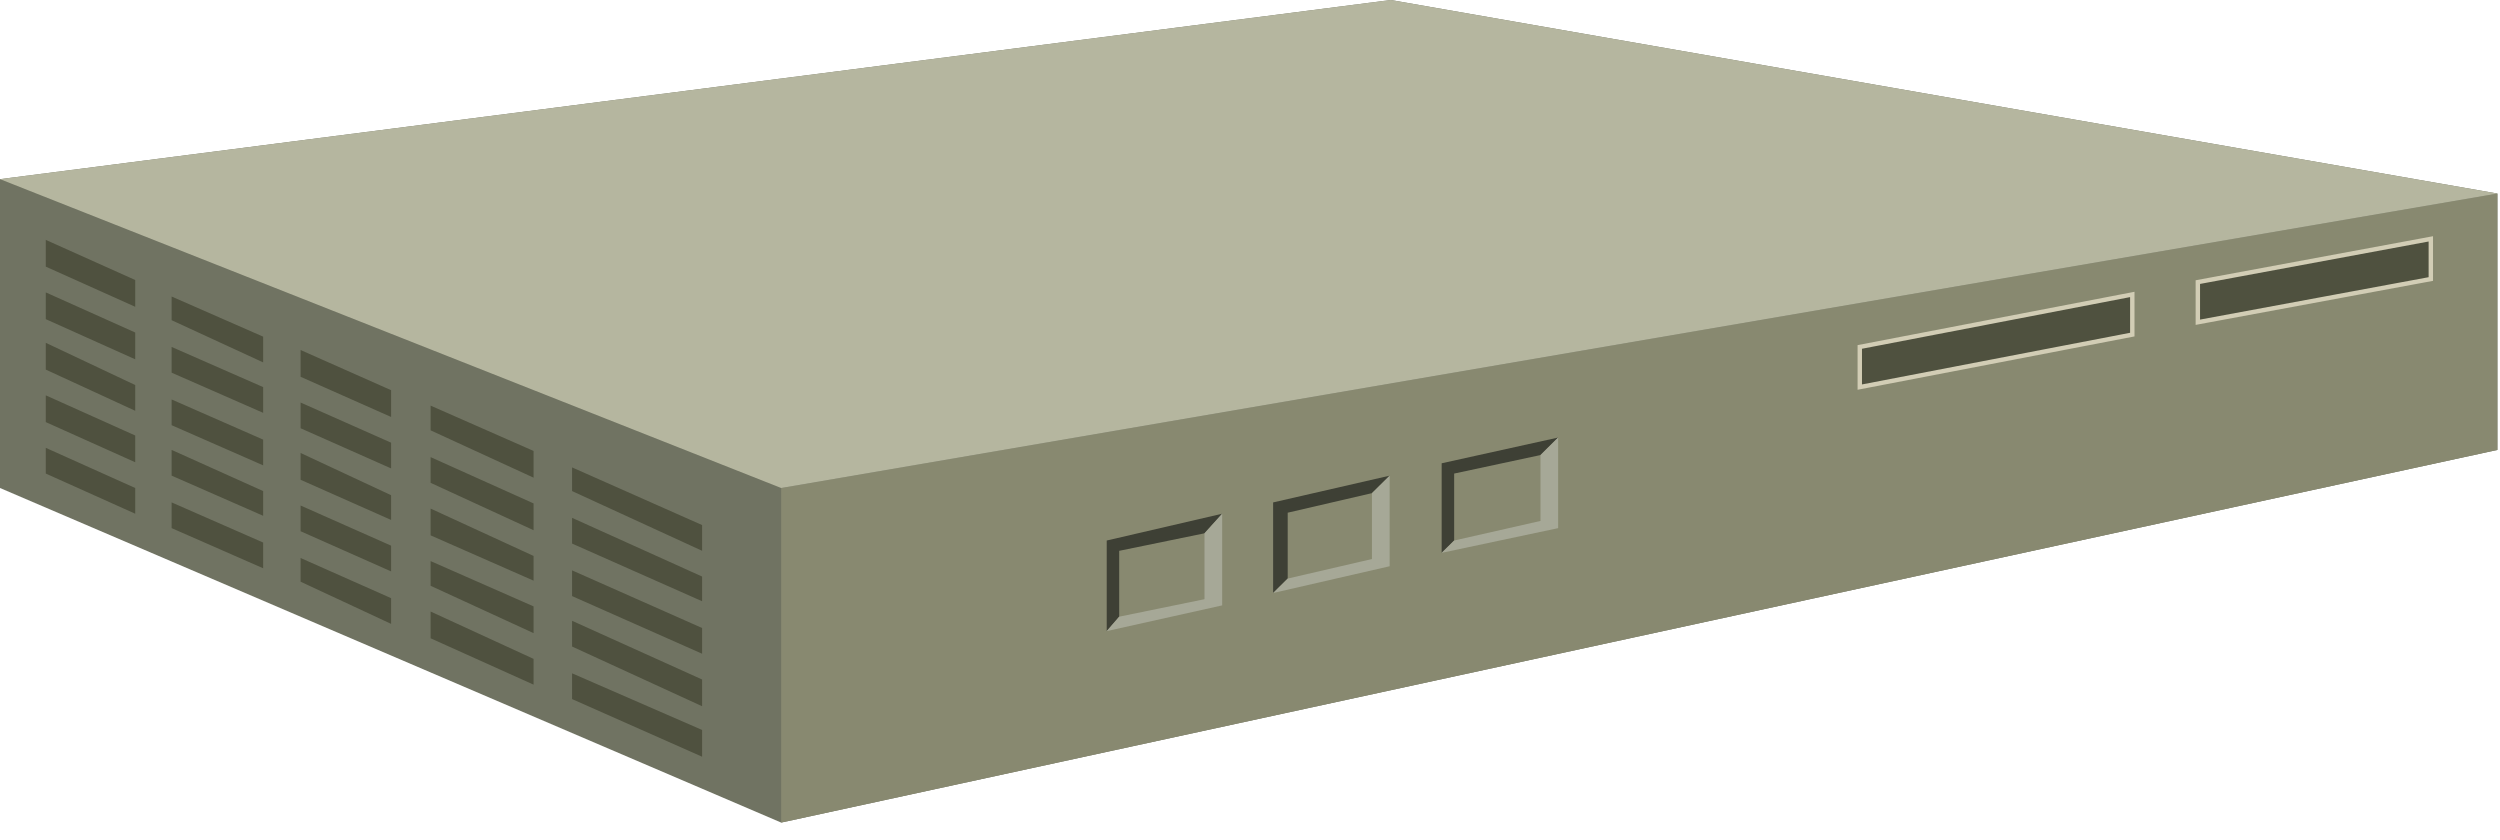 <?xml version="1.0" encoding="iso-8859-1"?>
<!DOCTYPE svg PUBLIC "-//W3C//DTD SVG 1.1//EN" "http://www.w3.org/Graphics/SVG/1.1/DTD/svg11.dtd">
<svg version="1.1" xmlns="http://www.w3.org/2000/svg" xmlns:xlink="http://www.w3.org/1999/xlink" width="125" height="42" viewBox="0 0 125 42">
<g>
	<polygon style="fill-rule:evenodd;clip-rule:evenodd;fill:#707362;" points="124.87,9.677 69.535,0 0,8.957 14.51,14.722 0,8.957 
		0,24.4 39.058,41.129 124.87,22.496 	"/>
	<polygon style="fill-rule:evenodd;clip-rule:evenodd;fill:#888970;" points="39.058,41.129 124.87,22.496 124.87,9.677 
		39.058,24.4 	"/>
	<polygon style="fill-rule:evenodd;clip-rule:evenodd;fill:#B5B69F;" points="39.058,24.4 124.87,9.677 69.535,0 0,8.957 	"/>
	<path style="fill-rule:evenodd;clip-rule:evenodd;fill:#4F513F;" d="M13.158,16.833l-4.577-2.007v1.184l4.577,2.11V16.833
		L13.158,16.833z M13.158,19.355l-4.577-2.008v1.287l4.577,2.008V19.355L13.158,19.355z M13.158,21.981l-4.577-2.008v1.287
		l4.577,2.008V21.981L13.158,21.981z M13.158,24.554l-4.577-2.059v1.287l4.577,2.008V24.554L13.158,24.554z M13.158,27.127
		l-4.577-2.007v1.286l4.577,2.008V27.127L13.158,27.127z M6.761,14.001l-4.472-2.007v1.338l4.472,2.008V14.001L6.761,14.001z
		 M6.761,16.626L2.289,14.62v1.338l4.472,2.008V16.626L6.761,16.626z M6.761,19.252l-4.472-2.111v1.339l4.472,2.06V19.252
		L6.761,19.252z M6.761,21.775l-4.472-2.008v1.338l4.472,2.008V21.775L6.761,21.775z M6.761,24.4l-4.472-2.008v1.286l4.472,2.008
		V24.4L6.761,24.4z M26.679,22.547l-5.148-2.266v1.236l5.148,2.367V22.547L26.679,22.547z M26.679,25.171l-5.148-2.315v1.286
		l5.148,2.369V25.171L26.679,25.171z M26.679,27.797l-5.148-2.368v1.339l5.148,2.265V27.797L26.679,27.797z M26.679,30.32
		l-5.148-2.265v1.235l5.148,2.367V30.32L26.679,30.32z M26.679,32.944l-5.148-2.367v1.338l5.148,2.318V32.944L26.679,32.944z
		 M19.555,19.509l-4.525-2.008v1.339l4.525,2.008V19.509L19.555,19.509z M19.555,22.134l-4.525-2.007v1.286l4.525,2.008V22.134
		L19.555,22.134z M19.555,24.76l-4.525-2.111v1.34l4.525,2.008V24.76L19.555,24.76z M19.555,27.283l-4.525-2.007v1.286l4.525,2.008
		V27.283L19.555,27.283z M19.555,29.908L15.03,27.9v1.185l4.525,2.109V29.908L19.555,29.908z M35.105,26.253l-6.501-2.883v1.184
		l6.501,2.986V26.253L35.105,26.253z M35.105,28.827l-6.501-2.935v1.287l6.501,2.883V28.827L35.105,28.827z M35.105,31.4
		l-6.501-2.882v1.287l6.501,2.882V31.4L35.105,31.4z M35.105,33.975l-6.501-2.935v1.287l6.501,2.985V33.975L35.105,33.975z
		 M35.105,36.498l-6.501-2.832v1.288l6.501,2.882V36.498L35.105,36.498z"/>
	<path style="fill-rule:evenodd;clip-rule:evenodd;fill:#4F513F;" d="M109.892,14.105v2.007l11.649-2.161v-2.008L109.892,14.105
		L109.892,14.105z M92.989,17.347v2.008l13.626-2.625v-2.008L92.989,17.347L92.989,17.347z"/>
	<path style="fill:none;stroke:#D2CDB5;stroke-width:0.22;stroke-linecap:round;stroke-miterlimit:10;" d="M109.892,14.105v2.007
		l11.649-2.161v-2.008L109.892,14.105L109.892,14.105z M92.989,17.347v2.008l13.626-2.625v-2.008L92.989,17.347L92.989,17.347z"/>
	<polygon style="fill-rule:evenodd;clip-rule:evenodd;fill:#3E4035;" points="55.336,27.026 55.336,31.555 55.96,30.834 
		55.96,27.541 60.225,26.665 61.109,25.686 	"/>
	<polygon style="fill-rule:evenodd;clip-rule:evenodd;fill:#A6A897;" points="55.336,31.555 61.109,30.269 61.109,25.686 
		60.225,26.665 60.225,29.96 55.96,30.834 	"/>
	<polygon style="fill-rule:evenodd;clip-rule:evenodd;fill:#3E4035;" points="63.656,25.121 63.656,29.65 64.385,28.929 
		64.385,25.635 68.598,24.657 69.483,23.783 	"/>
	<polygon style="fill-rule:evenodd;clip-rule:evenodd;fill:#3E4035;" points="72.083,23.164 72.083,27.642 72.708,27.026 
		72.708,23.678 77.024,22.753 77.907,21.877 	"/>
	<polygon style="fill-rule:evenodd;clip-rule:evenodd;fill:#A6A897;" points="72.083,27.642 77.907,26.407 77.907,21.877 
		77.024,22.753 77.024,26.047 72.708,27.026 	"/>
	<polygon style="fill-rule:evenodd;clip-rule:evenodd;fill:#A6A897;" points="63.656,29.65 69.483,28.312 69.483,23.783 
		68.598,24.657 68.598,27.951 64.385,28.929 	"/>
</g>
</svg>